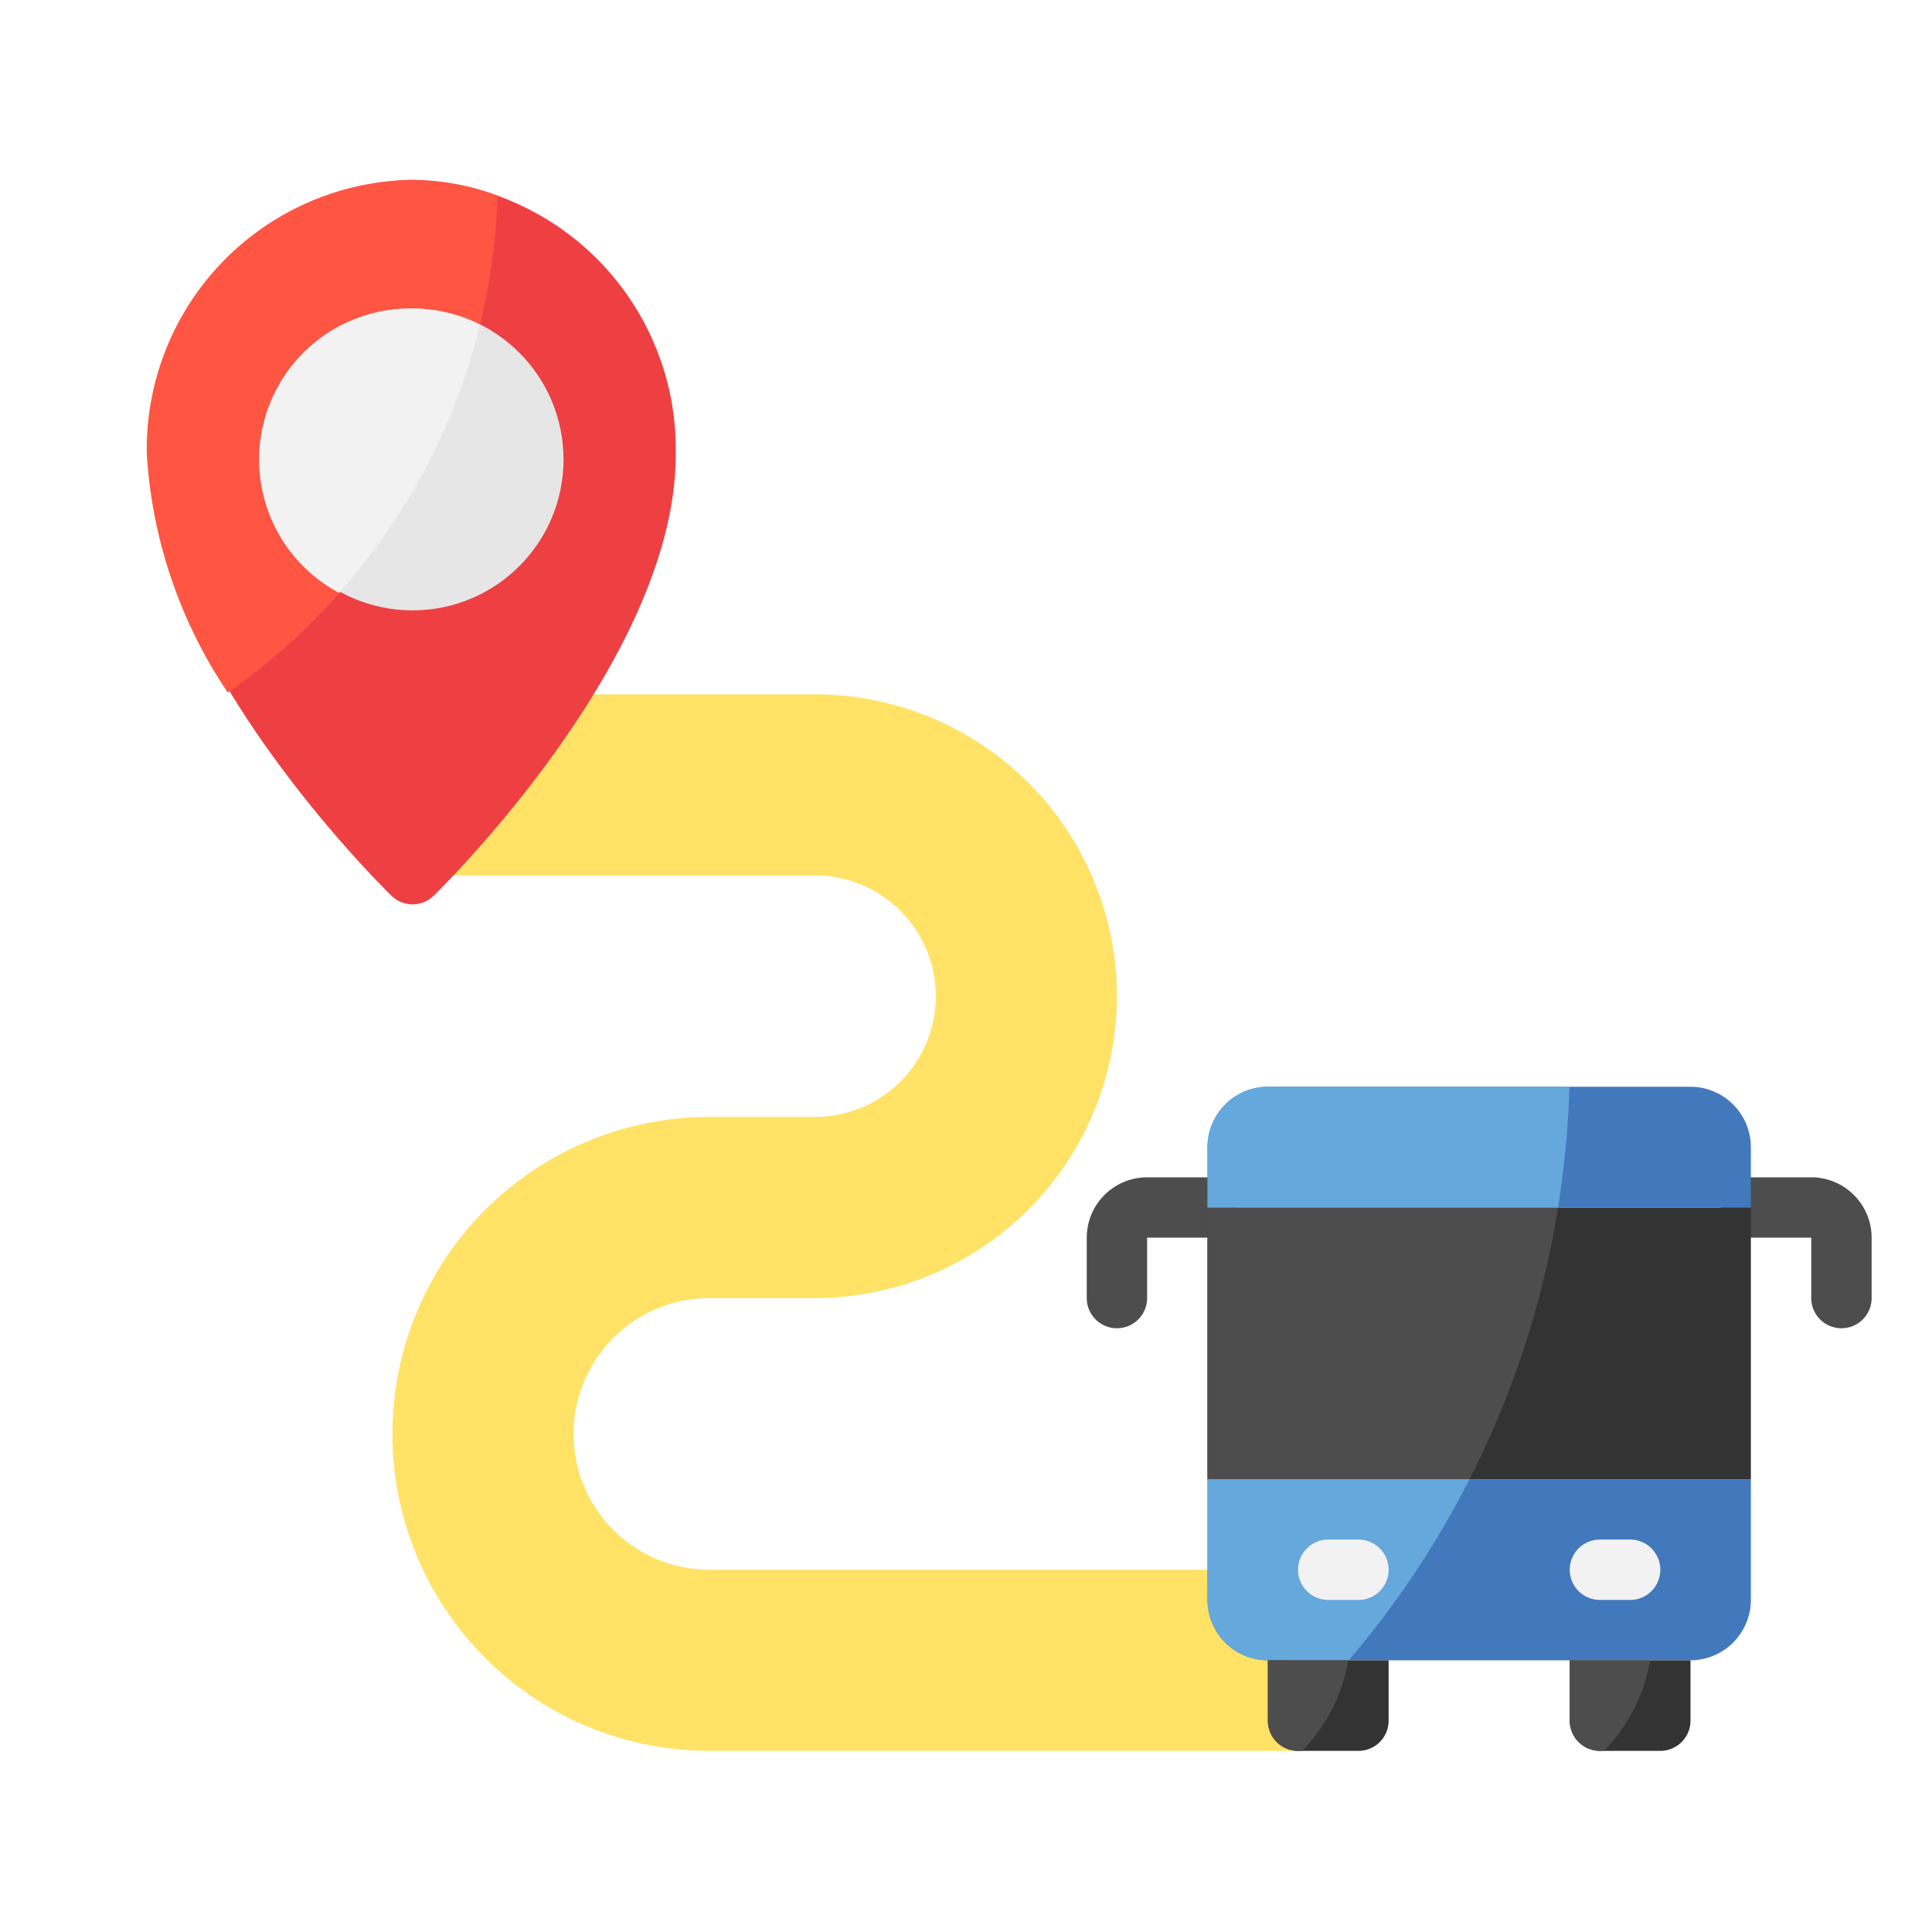 <svg viewBox="0 0 64 64" xmlns="http://www.w3.org/2000/svg"><g><path d="m43.8 56.4-3-4a.999.999 0 0 0-.8-.4H23.5a4.5 4.5 0 0 1 0-9H27a10.014 10.014 0 0 0 10-10 10.011 10.011 0 0 0-10-10h-9.11a1 1 0 0 0-.78.374l-3.21 4A1 1 0 0 0 14.68 29H27a4 4 0 1 1 0 8h-3.5a10.5 10.5 0 1 0 0 21H43a1 1 0 0 0 .8-1.6z" fill="#ffe266"></path><path d="M37 44a1 1 0 0 1-1-1v-2a2.002 2.002 0 0 1 2-2h2a1 1 0 0 1 0 2h-2v2a1 1 0 0 1-1 1zM61 44a1 1 0 0 1-1-1v-2h-2a1 1 0 0 1 0-2h2a2.002 2.002 0 0 1 2 2v2a1 1 0 0 1-1 1z" fill="#4d4d4d"></path><path d="M40 40h18v9H40z" fill="#333333"></path><path d="M51.61 40a30.28 30.28 0 0 1-2.93 9H40v-9z" fill="#4d4d4d"></path><path d="M58 38v2H40v-2a2.006 2.006 0 0 1 2-2h14a2.006 2.006 0 0 1 2 2z" fill="#4279bd"></path><path d="M51.99 36a30.965 30.965 0 0 1-.38 4H40v-2a2.006 2.006 0 0 1 2-2z" fill="#65a8dc"></path><path d="M58 49v4a2.006 2.006 0 0 1-2 2H42a2.006 2.006 0 0 1-2-2v-4z" fill="#4279bd"></path><path d="M48.68 49a30.741 30.741 0 0 1-4 6H42a2.006 2.006 0 0 1-2-2v-4z" fill="#65a8dc"></path><path d="M45 53h-1a1 1 0 0 1 0-2h1a1 1 0 0 1 0 2zM54 53h-1a1 1 0 0 1 0-2h1a1 1 0 0 1 0 2z" fill="#f2f2f2"></path><path d="M42 55h4v2a1 1 0 0 1-1 1h-2a1 1 0 0 1-1-1v-2zM56 55v2a1.003 1.003 0 0 1-1 1h-2a1.003 1.003 0 0 1-1-1v-2z" fill="#333333"></path><path d="M54.66 55a5.58 5.58 0 0 1-1.53 3H53a1.003 1.003 0 0 1-1-1v-2zM44.66 55a5.58 5.58 0 0 1-1.53 3H43a1.003 1.003 0 0 1-1-1v-2z" fill="#4d4d4d"></path><path d="M13.667 5.958a8.93 8.93 0 0 0-8.72 9.105c0 6.713 7.694 14.291 8.021 14.61a1 1 0 0 0 1.397 0c.327-.319 8.02-7.897 8.02-14.61a8.929 8.929 0 0 0-8.718-9.105z" fill="#ee4042"></path><path d="M16.483 6.479a20.878 20.878 0 0 1-8.94 16.46 15.887 15.887 0 0 1-2.68-7.88 8.924 8.924 0 0 1 8.72-9.1 8.235 8.235 0 0 1 2.9.52z" fill="#ff5543"></path><circle cx="13.667" cy="15.219" fill="#e6e6e6" r="5"></circle><path d="M15.893 10.789a20.704 20.704 0 0 1-4.66 8.85 5.004 5.004 0 0 1 2.35-9.42 4.877 4.877 0 0 1 2.31.57z" fill="#f2f2f2"></path></g></svg>